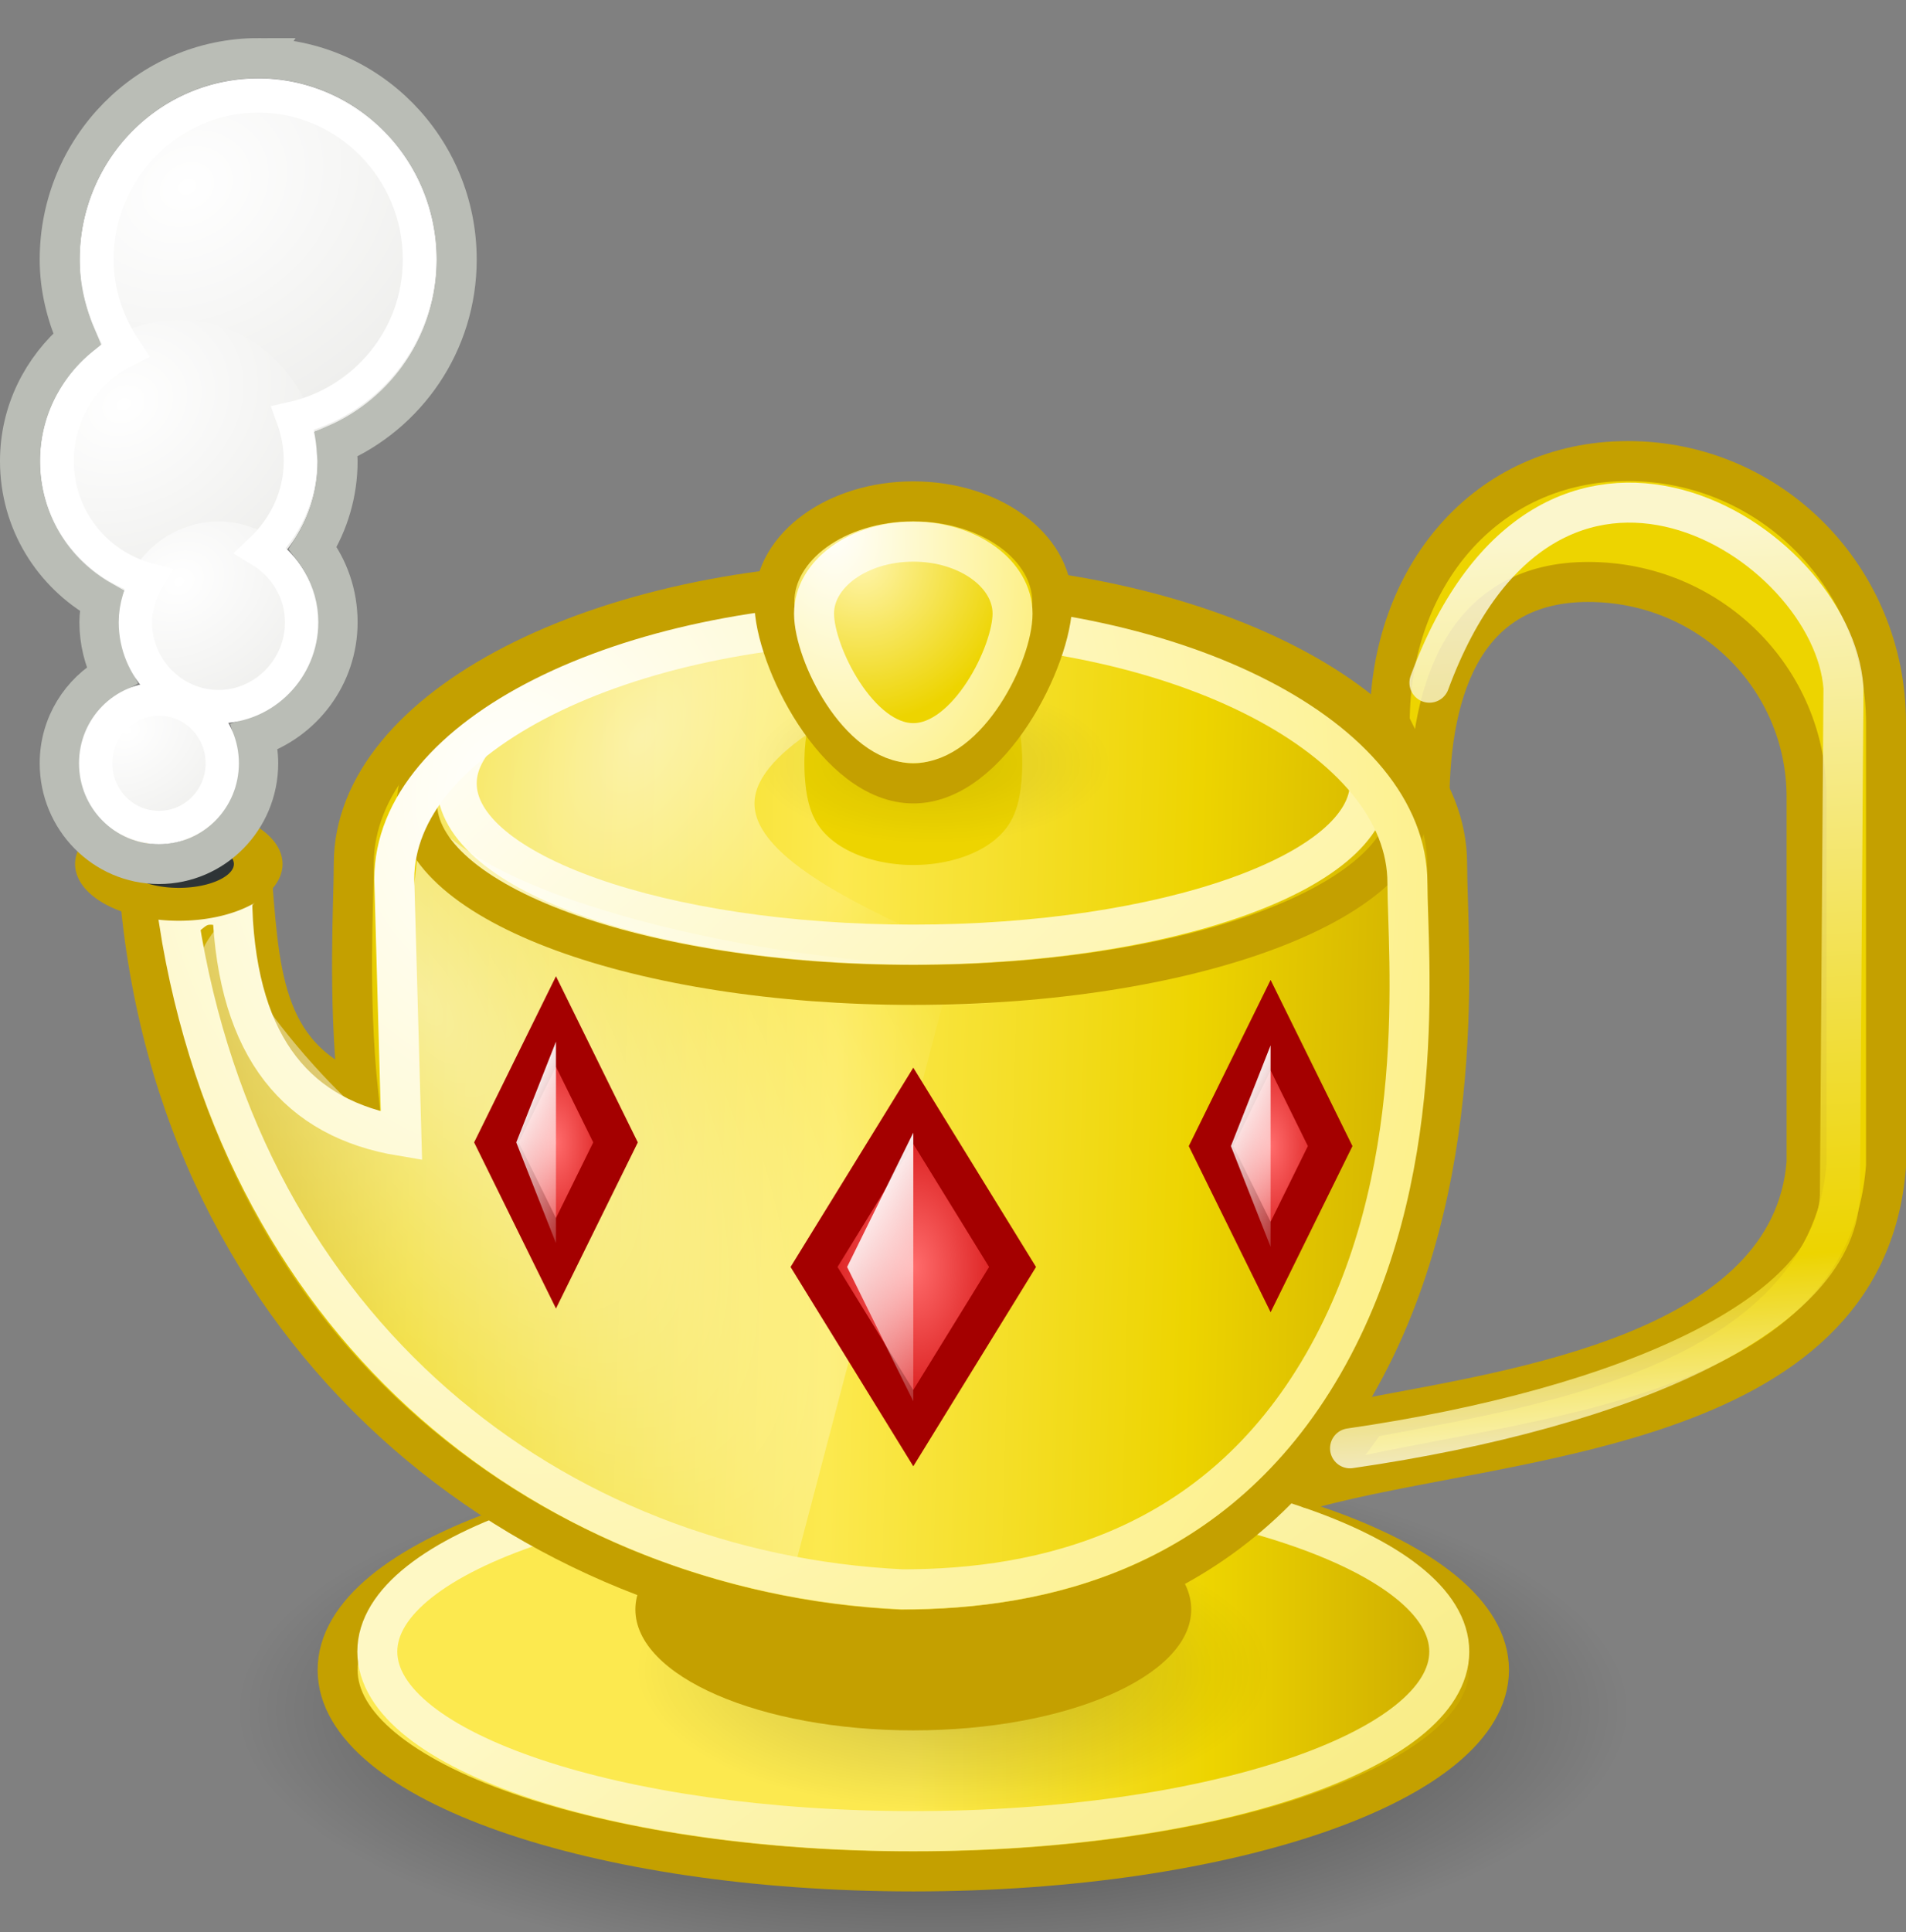 <svg xmlns="http://www.w3.org/2000/svg" xmlns:svg="http://www.w3.org/2000/svg" xmlns:xlink="http://www.w3.org/1999/xlink" id="svg2" width="455" height="461" version="1.0"><rect width="100%" height="100%" fill="#808080" stroke="none"/><defs id="defs4"><linearGradient id="linearGradient3235"><stop id="stop3237" offset="0" style="stop-color:#fce94f;stop-opacity:1"/><stop style="stop-color:#fce94f;stop-opacity:1" id="stop3239" offset=".5"/><stop id="stop3241" offset=".75" style="stop-color:#edd400;stop-opacity:1"/><stop id="stop3243" offset="1" style="stop-color:#c4a000;stop-opacity:1"/></linearGradient><linearGradient id="linearGradient19744"><stop id="stop19746" offset="0" style="stop-color:#fff;stop-opacity:1"/><stop style="stop-color:#edd400;stop-opacity:1" id="stop19748" offset=".786"/><stop id="stop19750" offset="1" style="stop-color:#fff;stop-opacity:1"/></linearGradient><linearGradient id="linearGradient14664"><stop style="stop-color:#fff;stop-opacity:1" id="stop14666" offset="0"/><stop style="stop-color:#eeeeec;stop-opacity:1" id="stop14668" offset="1"/></linearGradient><linearGradient id="linearGradient12294"><stop id="stop12296" offset="0" style="stop-color:#fef8c4;stop-opacity:1"/><stop id="stop12298" offset="1" style="stop-color:#edd400;stop-opacity:1"/></linearGradient><linearGradient id="linearGradient11853"><stop style="stop-color:#fff;stop-opacity:1" id="stop11855" offset="0"/><stop style="stop-color:#fff;stop-opacity:0" id="stop11857" offset="1"/></linearGradient><linearGradient id="linearGradient8285"><stop style="stop-color:#ff6c6c;stop-opacity:1" id="stop8287" offset="0"/><stop style="stop-color:#c00;stop-opacity:1" id="stop8289" offset="1"/></linearGradient><linearGradient id="linearGradient7499"><stop id="stop7501" offset="0" style="stop-color:#fff5ac;stop-opacity:1"/><stop id="stop7503" offset="1" style="stop-color:#edd400;stop-opacity:1"/></linearGradient><linearGradient id="linearGradient7106"><stop style="stop-color:#000;stop-opacity:1" id="stop7108" offset="0"/><stop style="stop-color:#000;stop-opacity:0" id="stop7110" offset="1"/></linearGradient><linearGradient id="linearGradient6328"><stop style="stop-color:#fff;stop-opacity:1" id="stop6330" offset="0"/><stop style="stop-color:#fff;stop-opacity:0" id="stop6332" offset="1"/></linearGradient><linearGradient id="linearGradient5539"><stop style="stop-color:#000;stop-opacity:1" id="stop5541" offset="0"/><stop style="stop-color:#000;stop-opacity:0" id="stop5543" offset="1"/></linearGradient><linearGradient id="linearGradient3570"><stop style="stop-color:#fff;stop-opacity:1" id="stop3572" offset="0"/><stop style="stop-color:#fce94f;stop-opacity:1" id="stop3574" offset="1"/></linearGradient><linearGradient id="linearGradient2790"><stop style="stop-color:#fff;stop-opacity:1" id="stop2792" offset="0"/><stop style="stop-color:#fce94f;stop-opacity:1" id="stop2794" offset="1"/></linearGradient><linearGradient id="linearGradient2188"><stop style="stop-color:#c4a000;stop-opacity:1" id="stop2190" offset="0"/><stop id="stop3626" offset=".206" style="stop-color:#edd400;stop-opacity:1"/><stop id="stop2848" offset=".5" style="stop-color:#fce94f;stop-opacity:1"/><stop style="stop-color:#edd400;stop-opacity:1" id="stop2850" offset=".75"/><stop style="stop-color:#c4a000;stop-opacity:1" id="stop2192" offset="1"/></linearGradient><radialGradient id="radialGradient3185" cx="23.078" cy="12.744" r="3.5" fx="23.078" fy="12.744" gradientTransform="matrix(10.422,-25.376,-17.771,-19.23,184.207,542.146)" gradientUnits="userSpaceOnUse" xlink:href="#linearGradient2790"/><linearGradient id="linearGradient4751" x1="21" x2="42.231" y1="37.678" y2="54.18" gradientTransform="matrix(21.325,0,0,12.236,-293.775,-489.993)" gradientUnits="userSpaceOnUse" xlink:href="#linearGradient12294"/><radialGradient id="radialGradient5545" cx="23.5" cy="19.5" r="14.5" fx="23.5" fy="19.5" gradientTransform="matrix(2.941,0,0,1.326,153.639,-256.729)" gradientUnits="userSpaceOnUse" xlink:href="#linearGradient5539"/><radialGradient id="radialGradient5934" cx="21.625" cy="16.75" r="5.5" fx="21.625" fy="16.75" gradientTransform="matrix(6.634,0,0,-6.993,62.113,-161.814)" gradientUnits="userSpaceOnUse" xlink:href="#linearGradient7499"/><radialGradient id="radialGradient6717" cx="10.451" cy="27.331" r="7" fx="10.451" fy="27.331" gradientTransform="matrix(24.879,26.387,-4.103,21.124,-47.125,-1028.322)" gradientUnits="userSpaceOnUse" xlink:href="#linearGradient6328"/><radialGradient id="radialGradient7112" cx="24" cy="38.5" r="6" fx="24" fy="38.5" gradientTransform="matrix(27.643,0,0,10.416,-440.679,-405.942)" gradientUnits="userSpaceOnUse" xlink:href="#linearGradient7106"/><radialGradient id="radialGradient7116" cx="23.5" cy="19.5" r="14.5" fx="23.5" fy="19.5" gradientTransform="matrix(5.229,0,0,2.321,104.616,-59.786)" gradientUnits="userSpaceOnUse" xlink:href="#linearGradient5539"/><radialGradient id="radialGradient11865" cx="23" cy="28.5" r="3" fx="23" fy="28.5" gradientTransform="matrix(5.687,0,0,11.218,1.93,-460.107)" gradientUnits="userSpaceOnUse" xlink:href="#linearGradient8285"/><linearGradient id="linearGradient11867" x1="21" x2="25" y1="26" y2="31" gradientTransform="matrix(3.159,0,0,8.013,60.06,-364.758)" gradientUnits="userSpaceOnUse" xlink:href="#linearGradient11853"/><radialGradient id="radialGradient14259" cx="23" cy="28.5" r="3" fx="23" fy="28.5" gradientTransform="matrix(5.687,0,0,11.218,172.529,-459.226)" gradientUnits="userSpaceOnUse" xlink:href="#linearGradient8285"/><linearGradient id="linearGradient14261" x1="21" x2="25" y1="26" y2="31" gradientTransform="matrix(3.159,0,0,8.013,230.659,-363.876)" gradientUnits="userSpaceOnUse" xlink:href="#linearGradient11853"/><linearGradient id="linearGradient17109" x1="12" x2="44.565" y1="14" y2="47.688" gradientTransform="matrix(8.719,0,0,8.547,0.034,-388.448)" gradientUnits="userSpaceOnUse" xlink:href="#linearGradient3570"/><radialGradient id="radialGradient17172" cx="23" cy="28.5" r="3" fx="23" fy="28.5" gradientTransform="matrix(9.478,0,0,14.957,0.034,-536.948)" gradientUnits="userSpaceOnUse" xlink:href="#linearGradient8285"/><linearGradient id="linearGradient17174" x1="21" x2="25" y1="26" y2="31" gradientTransform="matrix(5.265,0,0,10.683,96.918,-409.815)" gradientUnits="userSpaceOnUse" xlink:href="#linearGradient11853"/><radialGradient id="radialGradient17706" cx="13.071" cy="21.094" r="15.5" fx="13.071" fy="21.094" gradientTransform="matrix(13.54,21.717,-17.562,15.545,316.086,-833.073)" gradientUnits="userSpaceOnUse" xlink:href="#linearGradient2790"/><radialGradient id="radialGradient18099" cx="3.5" cy="16.969" r="3.048" fx="3.5" fy="16.969" gradientTransform="matrix(0.529,1.27,-1.312,0.787,23.919,-1.007)" gradientUnits="userSpaceOnUse" xlink:href="#linearGradient14664"/><radialGradient id="radialGradient18124" cx="3.5" cy="16.969" r="3.048" fx="3.5" fy="16.969" gradientTransform="matrix(0.529,1.27,-1.312,0.787,23.919,-1.007)" gradientUnits="userSpaceOnUse" xlink:href="#linearGradient14664"/><radialGradient id="radialGradient18126" cx="3.5" cy="16.969" r="3.048" fx="3.5" fy="16.969" gradientTransform="matrix(0.529,1.27,-1.312,0.787,23.919,-1.007)" gradientUnits="userSpaceOnUse" xlink:href="#linearGradient14664"/><radialGradient id="radialGradient18128" cx="3.5" cy="16.969" r="3.048" fx="3.5" fy="16.969" gradientTransform="matrix(0.529,1.27,-1.312,0.787,23.919,-1.007)" gradientUnits="userSpaceOnUse" xlink:href="#linearGradient14664"/><linearGradient id="linearGradient19742" x1="40.036" x2="41.661" y1="12.359" y2="35.395" gradientTransform="matrix(9.478,0,0,9.615,0.034,-403.939)" gradientUnits="userSpaceOnUse" xlink:href="#linearGradient19744"/><radialGradient id="radialGradient19774" cx="13.819" cy="8.88" r="14.5" fx="13.819" fy="8.88" gradientTransform="matrix(3.381,4.421,-5.36,7.009,154.19,-360.61)" gradientUnits="userSpaceOnUse" xlink:href="#linearGradient3570"/><linearGradient id="linearGradient2846" x1="3" x2="39" y1="27" y2="28" gradientTransform="matrix(9.478,0,0,9.615,0.034,-403.939)" gradientUnits="userSpaceOnUse" xlink:href="#linearGradient2188"/><linearGradient id="linearGradient3233" x1="8" x2="38" y1="39" y2="39" gradientTransform="matrix(9.478,0,0,9.615,0.034,-403.939)" gradientUnits="userSpaceOnUse" xlink:href="#linearGradient3235"/></defs><g id="layer1" transform="translate(0,413)"><path style="opacity:.6;color:#000;fill:url(#radialGradient7112);fill-opacity:1;fill-rule:evenodd;stroke:none;stroke-width:.483px;marker:none;visibility:visible;display:inline;overflow:visible;enable-background:accumulate" id="path6721" d="m 388.62,-4.914 c 0,34.499 -74.305,62.498 -165.86,62.498 -91.555,0 -165.86,-27.999 -165.86,-62.498 0,-34.499 74.305,-62.498 165.86,-62.498 91.555,0 165.86,27.999 165.86,62.498 z"/><path style="color:#000;fill:url(#linearGradient3233);fill-opacity:1;fill-rule:evenodd;stroke:#c4a000;stroke-width:9.546px;stroke-linecap:butt;stroke-linejoin:miter;stroke-miterlimit:4;stroke-opacity:1;stroke-dashoffset:0;marker:none;visibility:visible;display:inline;overflow:visible;enable-background:accumulate" id="path3580" d="m 355.448,-14.529 c 0,26.538 -61.567,48.075 -137.427,48.075 -75.86,0 -137.427,-21.538 -137.427,-48.075 0,-26.538 61.567,-48.075 137.427,-48.075 75.86,0 137.427,21.538 137.427,48.075 z"/><path style="opacity:.2;color:#000;fill:url(#radialGradient7116);fill-opacity:1;fill-rule:evenodd;stroke:none;stroke-width:1px;marker:none;visibility:visible;display:inline;overflow:visible;enable-background:accumulate" id="path7114" d="m 303.321,-14.529 c 0,18.576 -33.968,33.653 -75.822,33.653 -41.854,0 -75.822,-15.076 -75.822,-33.653 0,-18.576 33.968,-33.653 75.822,-33.653 41.854,0 75.822,15.076 75.822,33.653 z"/><path style="color:#000;fill:none;stroke:url(#linearGradient4751);stroke-width:9.546px;stroke-linecap:butt;stroke-linejoin:miter;stroke-miterlimit:4;stroke-opacity:1;stroke-dashoffset:0;marker:none;visibility:visible;display:inline;overflow:visible;enable-background:accumulate" id="path4362" d="m 345.971,-18.896 c 0,23.641 -57.321,42.827 -127.949,42.827 -70.628,0 -127.949,-19.187 -127.949,-42.827 0,-23.641 57.321,-42.827 127.949,-42.827 70.628,0 127.949,19.187 127.949,42.827 z"/><path style="color:#000;fill:#c4a000;fill-opacity:1;fill-rule:evenodd;stroke:none;stroke-width:1.382px;marker:none;visibility:visible;display:inline;overflow:visible;enable-background:accumulate" id="path3578" d="m 284.366,-28.951 c 0,15.923 -29.722,28.845 -66.344,28.845 -36.622,0 -66.344,-12.923 -66.344,-28.845 0,-15.923 29.722,-28.845 66.344,-28.845 36.622,0 66.344,12.923 66.344,28.845 z"/><path style="color:#000;fill:url(#linearGradient2846);fill-opacity:1;fill-rule:evenodd;stroke:#c4a000;stroke-width:9.546px;stroke-linecap:butt;stroke-linejoin:miter;stroke-miterlimit:4;stroke-opacity:1;stroke-dashoffset:0;marker:none;visibility:visible;display:inline;overflow:visible;enable-background:accumulate" id="path2196" d="m 214.954,-274.136 c -72.041,0 -130.499,30.092 -130.499,67.248 0,9.771 -1.448,30.542 1.057,54.884 -23.584,-9.219 -23.558,-29.944 -25.624,-54.582 l -26.417,0 c -0.074,1.679 -0.264,3.428 -0.264,5.126 8.698,108.134 92.174,173.227 181.747,177.316 36.02,0 80.774,-9.916 108.573,-58.201 27.799,-48.285 21.926,-105.966 21.926,-124.544 0,-37.156 -58.458,-67.248 -130.499,-67.248 z"/><path style="color:#000;fill:#c4a000;fill-opacity:1;fill-rule:evenodd;stroke:#edd400;stroke-width:.683px;stroke-linecap:butt;stroke-linejoin:miter;stroke-miterlimit:4;stroke-opacity:1;stroke-dasharray:none;stroke-dashoffset:0;marker:none;visibility:visible;display:inline;overflow:visible;enable-background:accumulate" id="path3628" d="m 26,17.5 a 3.5,0.5 0 1 1 -7,0 3.5,0.5 0 1 1 7,0 z" transform="matrix(6.77,0,0,28.845,65.701,-735.659)"/><path style="opacity:.6;color:#000;fill:url(#radialGradient19774);fill-opacity:1;fill-rule:evenodd;stroke:none;stroke-width:.913px;marker:none;visibility:visible;display:inline;overflow:visible;enable-background:accumulate" id="path3187" d="m 180.111,-221.253 c 0,26.538 108.046,48.075 42.65,48.075 -65.396,0 -118.471,-21.538 -118.471,-48.075 0,-26.538 53.075,-48.075 118.471,-48.075 65.396,0 -42.65,21.538 -42.65,48.075 z"/><path style="color:#000;fill:none;stroke:url(#linearGradient17109);stroke-width:9.546;stroke-linecap:butt;stroke-linejoin:miter;stroke-miterlimit:4;stroke-opacity:1;stroke-dasharray:none;stroke-dashoffset:0;marker:none;visibility:visible;display:inline;overflow:visible;enable-background:accumulate" id="path16339" d="m 327.015,-226.06 c 0,21.23 -48.829,38.46 -108.994,38.46 -60.164,0 -108.994,-17.23 -108.994,-38.46 0,-21.23 48.829,-38.46 108.994,-38.46 60.164,0 108.994,17.23 108.994,38.46 z"/><path style="opacity:.6;color:#000;fill:url(#radialGradient6717);fill-opacity:1;fill-rule:evenodd;stroke:none;stroke-width:1px;marker:none;visibility:visible;display:inline;overflow:visible;enable-background:accumulate" id="path5939" d="m 100.735,-221.253 c 0,8.803 -7.27,55.379 -5.924,76.921 0.673,10.771 -46.391,-39.54 -38.503,-48.075 17.771,-19.23 -8.885,0 -8.885,9.615 0,77.519 90.225,125.689 103.235,133.775 13.01,8.086 26.717,10.452 38.931,10.452 0,0 37.911,-144.226 37.911,-144.226 -42.155,0 -115.992,-15.554 -126.764,-38.46 z"/><path id="path15948" d="m 336.493,-221.461 c 0,23.999 -53.075,43.476 -118.471,43.476 -65.396,0 -118.471,-19.477 -118.471,-43.476 0,-23.999 53.075,-43.476 118.471,-43.476 65.396,0 118.471,19.477 118.471,43.476 z" style="color:#000;fill:none;stroke:#c4a000;stroke-width:9.546;stroke-linecap:butt;stroke-linejoin:miter;stroke-miterlimit:4;stroke-opacity:1;stroke-dasharray:none;stroke-dashoffset:0;marker:none;visibility:visible;display:inline;overflow:visible;enable-background:accumulate"/><path style="opacity:.1;color:#000;fill:url(#radialGradient5545);fill-opacity:1;fill-rule:evenodd;stroke:none;stroke-width:1px;marker:none;visibility:visible;display:inline;overflow:visible;enable-background:accumulate" id="path5154" d="m 265.41,-230.868 c 0,10.615 -19.107,19.23 -42.65,19.23 -23.543,0 -42.65,-8.615 -42.65,-19.23 0,-10.615 19.107,-19.23 42.65,-19.23 23.543,0 42.65,8.615 42.65,19.23 z"/><path style="color:#000;fill:none;stroke:url(#radialGradient17706);stroke-width:9.546px;stroke-linecap:butt;stroke-linejoin:miter;stroke-miterlimit:4;stroke-opacity:1;stroke-dashoffset:0;marker:none;visibility:visible;display:inline;overflow:visible;enable-background:accumulate" id="path2206" d="m 215.425,-264.521 c -66.569,0 -121.303,27.035 -121.303,61.339 0,0 1.707,61.253 1.707,61.253 -24.603,-4.078 -39.054,-20.733 -40.359,-54.085 -8.487,-3.084 -9.247,1.072 -12.786,2.704 15.421,98.755 89.61,155.556 172.741,159.55 33.285,0 74.774,-9.205 100.461,-53.784 25.687,-44.579 20.092,-97.628 20.092,-114.78 0,-34.304 -53.984,-62.198 -120.553,-62.198 z"/><path style="color:#000;fill:url(#radialGradient5934);fill-opacity:1;fill-rule:evenodd;stroke:#c4a000;stroke-width:9.546px;stroke-linecap:butt;stroke-linejoin:miter;stroke-miterlimit:4;stroke-opacity:1;stroke-dashoffset:0;marker:none;visibility:visible;display:inline;overflow:visible;enable-background:accumulate" id="path2201" d="m 251.194,-269.328 c 0,-13.269 -14.861,-24.038 -33.172,-24.038 -18.311,0 -33.172,10.769 -33.172,24.038 0,13.269 14.861,43.268 33.172,43.268 18.311,0 33.172,-29.999 33.172,-43.268 z"/><path style="color:#000;fill:none;stroke:url(#radialGradient3185);stroke-width:9.546px;stroke-linecap:butt;stroke-linejoin:miter;stroke-miterlimit:4;stroke-opacity:1;stroke-dashoffset:0;marker:none;visibility:visible;display:inline;overflow:visible;enable-background:accumulate" id="path2204" d="m 241.716,-266.581 c 0,-9.478 -10.615,-17.17 -23.694,-17.17 -13.079,0 -23.694,7.692 -23.694,17.17 0,9.478 10.615,30.906 23.694,30.906 13.079,0 23.694,-21.428 23.694,-30.906 z"/><path style="fill:url(#radialGradient11865);fill-opacity:1;stroke:#a40000;stroke-width:9.546;stroke-linecap:round;stroke-linejoin:miter;stroke-miterlimit:4;stroke-opacity:1;stroke-dashoffset:0" id="path11861" d="m 132.722,-169.251 -14.217,28.845 14.217,28.845 14.217,-28.845 -14.217,-28.845 z"/><path style="fill:url(#linearGradient11867);fill-opacity:1;stroke:none" id="path11863" d="m 132.722,-164.444 -9.478,24.038 9.478,24.038 0,-48.075 z"/><path style="fill:url(#radialGradient14259);fill-opacity:1;stroke:#a40000;stroke-width:9.546;stroke-linecap:round;stroke-linejoin:miter;stroke-miterlimit:4;stroke-opacity:1;stroke-dashoffset:0" id="path14255" d="m 303.321,-168.37 -14.217,28.845 14.217,28.845 14.217,-28.845 -14.217,-28.845 z"/><path style="fill:url(#linearGradient14261);fill-opacity:1;stroke:none" id="path14257" d="m 303.321,-163.562 -9.478,24.038 9.478,24.038 0,-48.075 z"/><path id="path17168" d="m 218.022,-149.14 -23.694,38.46 23.694,38.46 23.694,-38.46 -23.694,-38.46 z" style="fill:url(#radialGradient17172);fill-opacity:1;stroke:#a40000;stroke-width:9.546;stroke-linecap:round;stroke-linejoin:miter;stroke-miterlimit:4;stroke-opacity:1;stroke-dashoffset:0"/><path id="path17170" d="m 218.022,-142.73 -15.796,32.05 15.796,32.05 0,-64.1 z" style="fill:url(#linearGradient17174);fill-opacity:1;stroke:none"/><path style="color:#000;fill:#2e3436;fill-opacity:1;fill-rule:evenodd;stroke:#c4a000;stroke-width:1.225px;stroke-linecap:butt;stroke-linejoin:miter;stroke-miterlimit:4;stroke-opacity:1;stroke-dasharray:none;stroke-dashoffset:0;marker:none;visibility:visible;display:inline;overflow:visible;enable-background:accumulate" id="path17203" d="m 5,20.5 a 2,1.5 0 1 1 -4,0 2,1.5 0 1 1 4,0 z" transform="matrix(9.478,0,0,6.41,14.251,-338.236)"/><path id="path18109" d="m 7,18 a 2.5,3 0 1 1 -5,0 2.5,3 0 1 1 5,0 z" transform="matrix(17.06,0,0,14.423,-15.13,-610.663)" style="color:#000;fill:url(#radialGradient18124);fill-opacity:1;fill-rule:evenodd;stroke:none;stroke-width:.548px;marker:none;visibility:visible;display:inline;overflow:visible;enable-background:accumulate"/><path style="color:#000;fill:url(#radialGradient18126);fill-opacity:1;fill-rule:evenodd;stroke:none;stroke-width:.685px;marker:none;visibility:visible;display:inline;overflow:visible;enable-background:accumulate" id="path18105" d="m 7,18 a 2.5,3 0 1 1 -5,0 2.5,3 0 1 1 5,0 z" transform="matrix(13.269,0,0,11.218,-17.026,-504.897)"/><path id="path18101" d="m 7,18 a 2.5,3 0 1 1 -5,0 2.5,3 0 1 1 5,0 z" transform="matrix(9.478,0,0,8.013,9.512,-408.747)" style="color:#000;fill:url(#radialGradient18128);fill-opacity:1;fill-rule:evenodd;stroke:none;stroke-width:.913px;marker:none;visibility:visible;display:inline;overflow:visible;enable-background:accumulate"/><path style="color:#000;fill:url(#radialGradient18099);fill-opacity:1;fill-rule:evenodd;stroke:none;stroke-width:1.095px;marker:none;visibility:visible;display:inline;overflow:visible;enable-background:accumulate" id="path17708" d="m 7,18 a 2.5,3 0 1 1 -5,0 2.5,3 0 1 1 5,0 z" transform="matrix(7.582,0,0,6.41,3.825,-346.249)"/><path style="color:#000;fill:none;stroke:#babdb6;stroke-width:9.546px;stroke-linecap:butt;stroke-linejoin:miter;stroke-miterlimit:4;stroke-opacity:1;stroke-dasharray:none;stroke-dashoffset:0;marker:none;visibility:visible;display:inline;overflow:visible;enable-background:accumulate" id="path18113" d="m 61.639,-399.132 c -26.158,0 -47.389,21.538 -47.389,48.075 0,6.781 1.646,13.077 4.146,18.93 -8.238,7.057 -13.624,17.359 -13.624,29.146 0,14.452 7.921,26.781 19.548,33.352 -0.306,1.694 -0.592,3.325 -0.592,5.108 0,4.55 1.11,8.791 2.962,12.62 -7.386,4.072 -12.439,11.911 -12.439,21.033 0,13.269 10.615,24.038 23.694,24.038 13.079,0 23.694,-10.769 23.694,-24.038 0,-2.202 -0.341,-4.283 -0.889,-6.31 11.434,-3.737 19.844,-14.505 19.844,-27.343 0,-6.662 -2.18,-12.843 -5.924,-17.728 3.737,-5.958 5.924,-13.152 5.924,-20.732 0,-1.333 -0.462,-2.608 -0.592,-3.906 17.007,-7.301 29.025,-24.266 29.025,-44.169 0,-26.538 -21.23,-48.075 -47.389,-48.075 z"/><path style="color:#000;fill:none;stroke:#fff;stroke-width:7.955px;stroke-linecap:butt;stroke-linejoin:miter;stroke-miterlimit:4;stroke-opacity:1;stroke-dasharray:none;stroke-dashoffset:0;marker:none;visibility:visible;display:inline;overflow:visible;enable-background:accumulate" id="path18130" d="m 61.639,-390.118 c -21.188,0 -38.503,17.566 -38.503,39.061 0,8.061 2.672,15.419 6.812,21.634 -9.65,4.786 -16.29,14.816 -16.29,26.441 0,13.647 9.198,24.91 21.621,28.244 -1.77,3.002 -2.962,6.466 -2.962,10.216 0,11.057 8.945,20.132 19.844,20.132 10.899,0 19.844,-9.074 19.844,-20.132 0,-7.307 -4.008,-13.628 -9.774,-17.127 5.709,-5.378 9.478,-12.812 9.478,-21.333 0,-3.589 -0.616,-7.034 -1.777,-10.216 17.159,-3.884 30.21,-19.286 30.21,-37.859 0,-21.495 -17.315,-39.061 -38.503,-39.061 z m -23.694,143.926 c -8.371,0 -15.105,6.832 -15.105,15.324 0,8.492 6.734,15.324 15.105,15.324 8.371,0 15.105,-6.832 15.105,-15.324 0,-8.492 -6.734,-15.324 -15.105,-15.324 z"/><path style="fill:#edd400;fill-opacity:1;stroke:#c4a000;stroke-width:9.546;stroke-linecap:round;stroke-linejoin:round;stroke-miterlimit:4;stroke-opacity:1;stroke-dashoffset:0" id="rect19335" d="m 388.62,-302.981 c -34.129,0 -56.866,27.874 -56.866,62.498 l 9.478,19.23 c -2e-5,-28.514 9.032,-52.883 37.911,-52.883 28.879,0 52.127,22.867 52.127,51.381 l 0,87.137 c -3.584,45.288 -69.997,54.229 -104.847,60.996 -4.243,6.299 -8.787,11.812 -13.624,16.826 46.187,-12.696 132.529,-13.335 137.427,-76.921 l 0,-105.766 c 0,-34.624 -27.476,-62.498 -61.605,-62.498 z"/><path style="opacity:.8;fill:none;stroke:url(#linearGradient19742);stroke-width:9.546;stroke-linecap:round;stroke-linejoin:round;stroke-miterlimit:4;stroke-opacity:1;stroke-dasharray:none;stroke-dashoffset:0" id="path19353" d="m 341.232,-250.098 c 28.433,-76.921 96.3,-33.996 98.839,1.202 l -0.846,120.188 c -5e-5,29.189 -50.604,51.681 -116.948,61.296"/></g></svg>